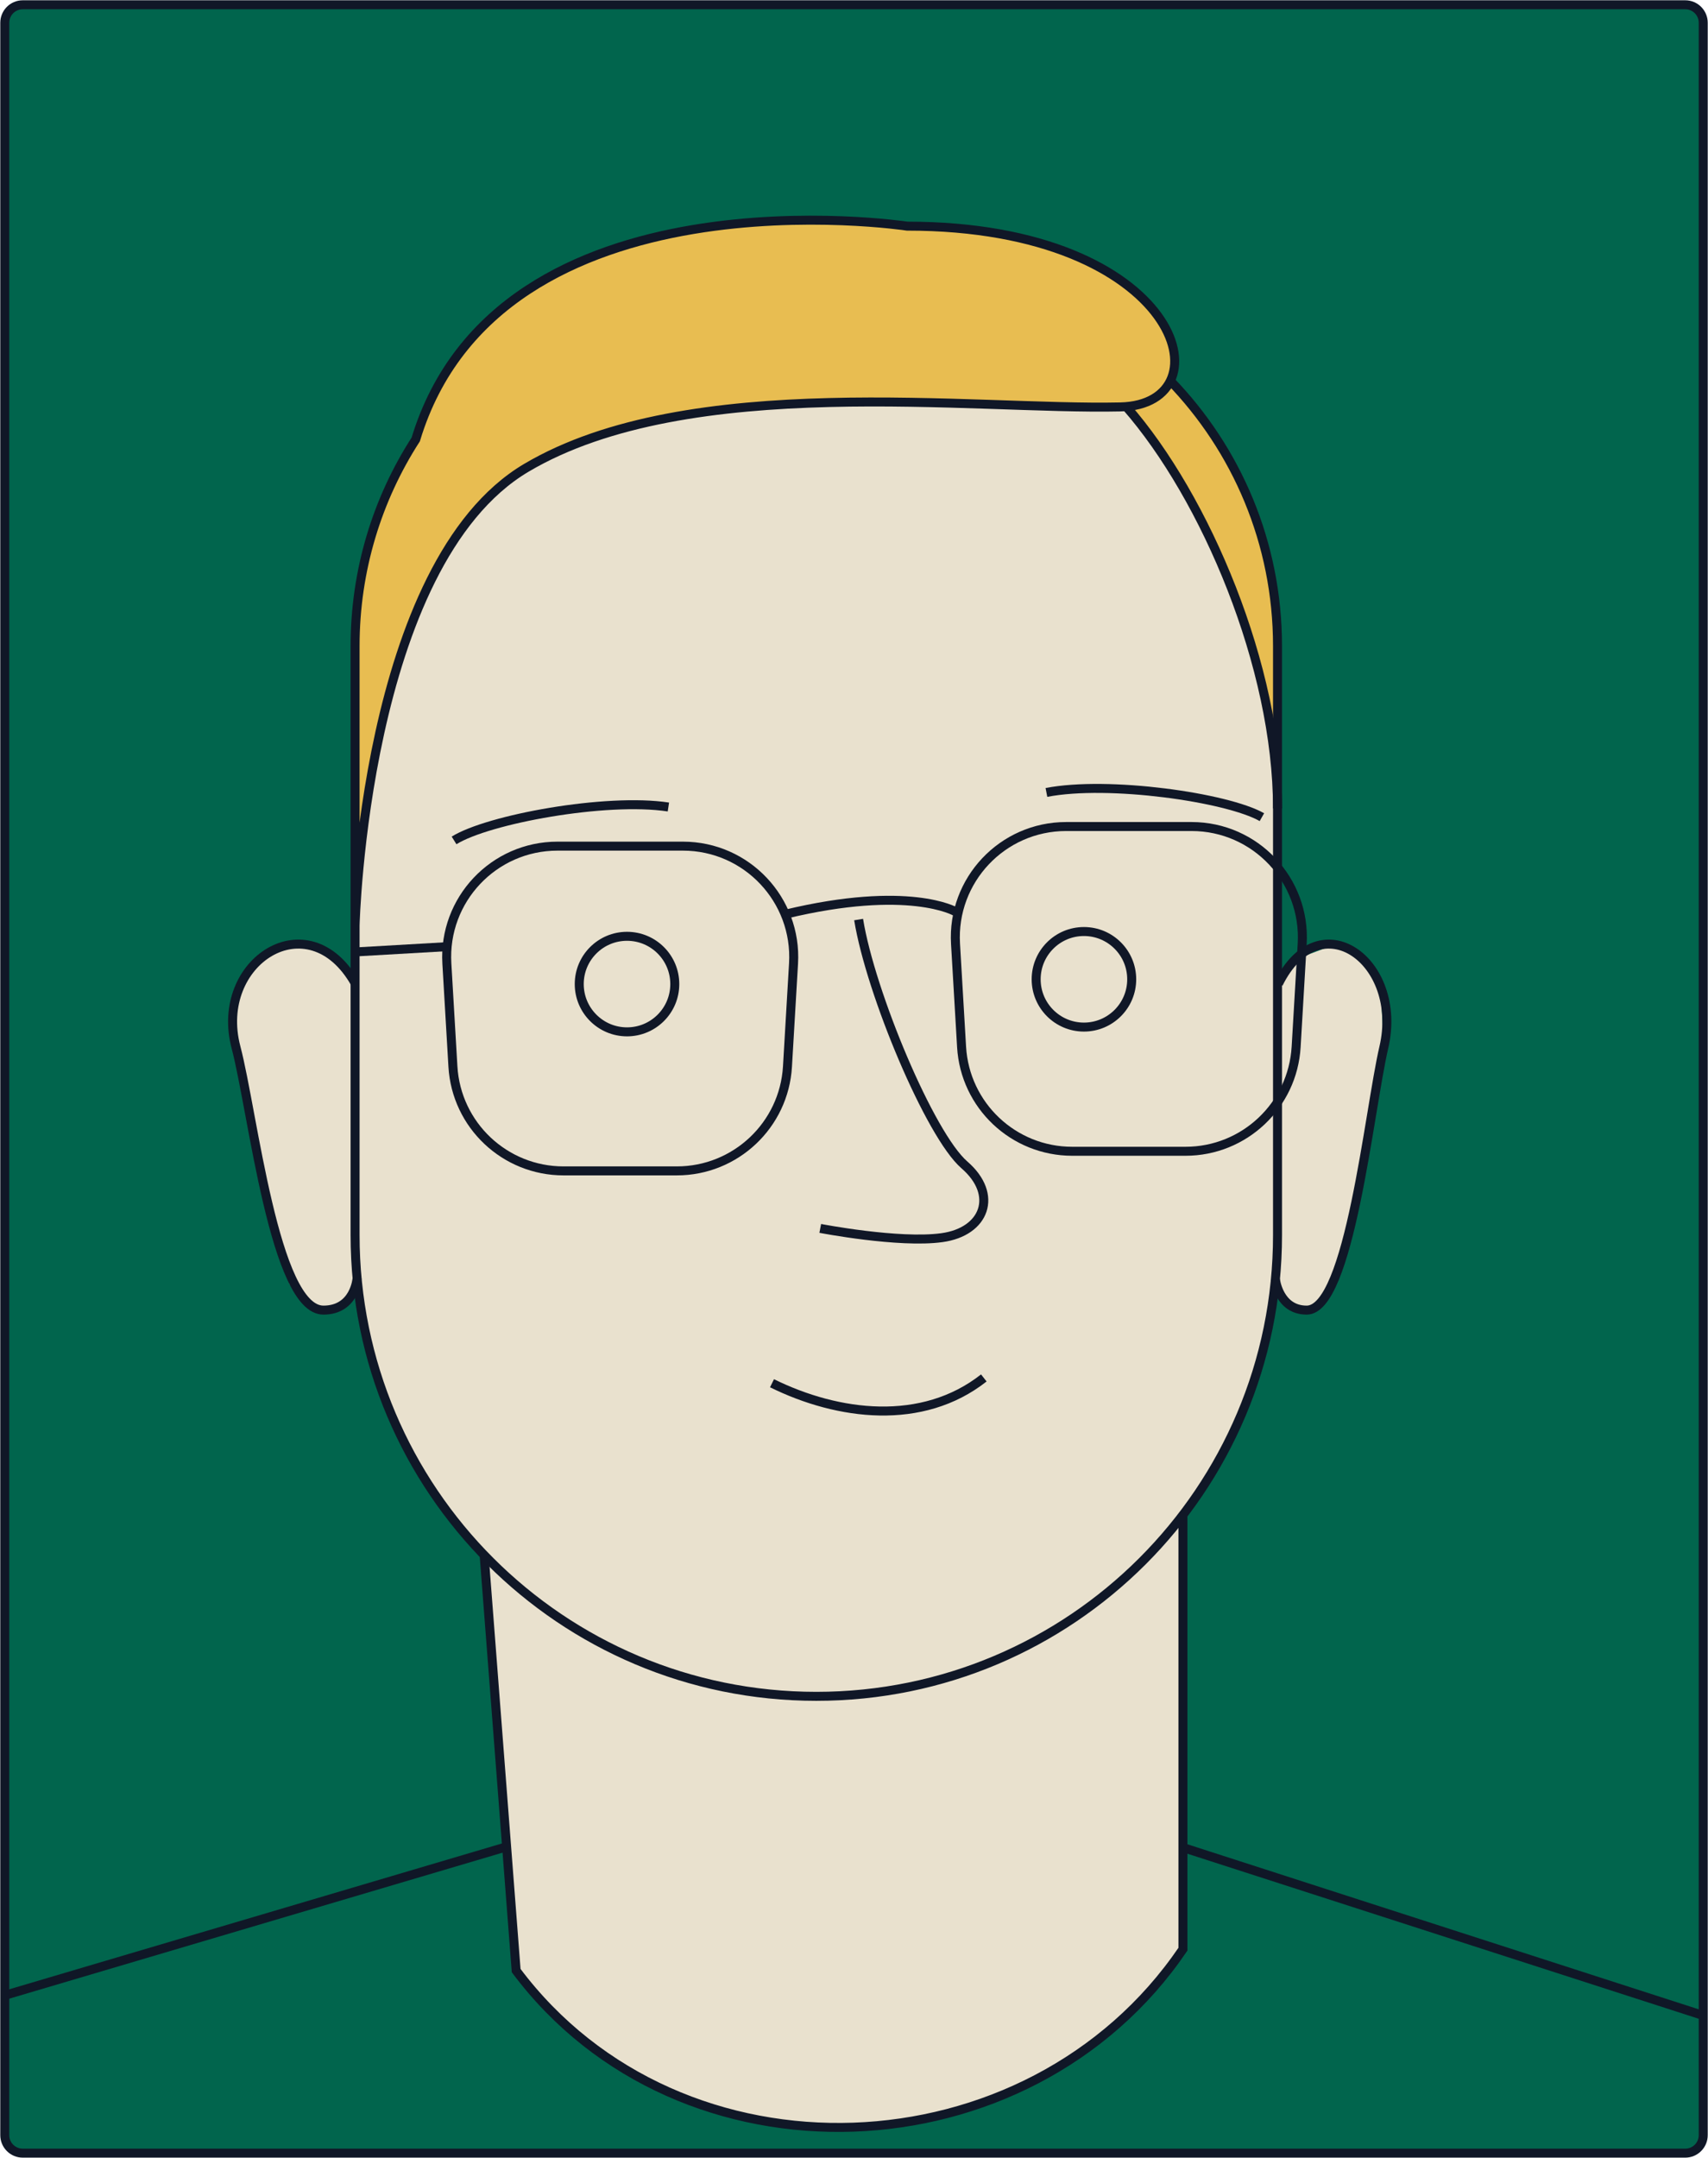 <svg width="380" height="480" viewBox="0 0 380 480" fill="none" xmlns="http://www.w3.org/2000/svg">
<g clip-path="url(#clip0_364_162)">
<path d="M374.939 1.062H5.062C2.853 1.062 1.062 2.852 1.062 5.062V474.938C1.062 477.147 2.853 478.938 5.063 478.938H374.939C377.148 478.938 378.939 477.147 378.939 474.938V5.062C378.939 2.852 377.148 1.062 374.939 1.062Z" fill="#01654D" stroke="#101727" stroke-width="2" stroke-miterlimit="10"/>
<path d="M195.266 49.59L170.972 48.975L145.467 52.828L127.024 59.167L109.716 70.41L101.02 79.221L97.994 84.901L93.173 95.635L87.27 107.101L80.814 124.056L78.998 146.117L78.754 172.361V191.981L284.224 166.182L284.426 144.843L281.379 119.883L275.889 105.508L266.471 91.144L259.697 85.061L261.905 78.192L256.055 68.339L246.913 60.78L237.282 55.684L221.981 52.255L208.645 49.951L195.266 49.59Z" fill="#E8BD51"/>
<path d="M79 189.645L79.457 216.42L74.147 213.151L66.863 209.36L58.698 212.078L53.623 217.525L52.126 223.364L51.754 232.537L54.281 241.083L59.017 265.14L64.432 285.652L68.849 291.013H74.572L79 286.894L81.654 297.999L85.849 311.652L94.916 329.626L104.313 342.196L108.72 346.931L114.836 438.33L117.119 441.249L124.254 450.135L132.207 455.677L146.966 464.51L159.665 469.352L176.06 472.653L192.603 473.216L206.725 471.071L223.215 466.687L236.307 459.255L249.463 449.371L259.189 439.763L263.181 433.573V336.983L275.742 317.65L280.659 301.64L283.759 287.117L285.819 290.058L290.714 291.416L295.163 289.325L299.198 277.615L303.53 257.581L307.883 232.961L307.129 219.404L302.012 211.271L297.297 209.997L288.834 213.151L284.789 216.941L284.226 182.511V162.721L277.356 141.754L270.752 123.111L261.472 103.873L251.438 91.463L248.369 90.847L231.964 89.817L211.365 90.443L192.305 89.817H170.379L149.44 92.811L130.678 97.758L112.999 106.22L107.233 112.144L102.254 118.291L94.439 132.071L86.751 153.814L79 189.645Z" fill="#E9E1CE"/>
<path d="M139.5 229.521C145.37 229.521 150.128 224.763 150.128 218.894C150.128 213.025 145.37 208.267 139.5 208.267C133.63 208.267 128.871 213.025 128.871 218.894C128.871 224.763 133.63 229.521 139.5 229.521Z" stroke="#101727" stroke-width="2" stroke-miterlimit="10"/>
<path d="M241.156 228.46C247.026 228.46 251.785 223.702 251.785 217.832C251.785 211.963 247.026 207.205 241.156 207.205C235.286 207.205 230.527 211.963 230.527 217.832C230.527 223.702 235.286 228.46 241.156 228.46Z" stroke="#101727" stroke-width="2" stroke-miterlimit="10"/>
<path d="M150.587 260.448H125.379C112.319 260.448 101.531 250.277 100.766 237.24L99.418 214.308C98.59 200.145 109.845 188.212 124.031 188.212H151.935C166.121 188.212 177.376 200.156 176.548 214.308L175.199 237.24C174.435 250.266 163.636 260.448 150.587 260.448Z" stroke="#101727" stroke-width="2" stroke-miterlimit="10"/>
<path d="M263.754 256.084H238.547C225.487 256.084 214.699 245.914 213.934 232.876L212.586 209.944C211.758 195.782 223.013 183.849 237.199 183.849H265.103C279.289 183.849 290.544 195.792 289.716 209.944L288.367 232.876C287.603 245.903 276.804 256.084 263.754 256.084Z" stroke="#101727" stroke-width="2" stroke-miterlimit="10"/>
<path d="M174.699 203.362C202.221 196.737 212.553 202.768 212.553 202.768" stroke="#101727" stroke-width="2" stroke-miterlimit="10"/>
<path d="M191.029 204.541C193.673 220.869 206.924 252.507 214.569 259.121C222.225 265.746 219.135 273.984 209.568 275.3C200.001 276.628 182.492 273.241 182.492 273.241" stroke="#101727" stroke-width="2" stroke-miterlimit="10"/>
<path d="M101.02 186.938C108.601 182.224 134.817 177.394 148.705 179.507" stroke="#101727" stroke-width="2" stroke-miterlimit="10"/>
<path d="M280.753 181.767C272.991 177.362 246.595 173.593 232.812 176.268" stroke="#101727" stroke-width="2" stroke-miterlimit="10"/>
<path d="M171.758 307.681C186.474 314.943 205.184 317.289 218.881 306.503" stroke="#101727" stroke-width="2" stroke-miterlimit="10"/>
<path d="M79.071 218.809C68.655 200.262 47.482 213.904 52.505 232.961C56.274 247.241 61.074 291.416 71.957 291.416C78.954 291.416 79.443 284.335 79.443 284.335" stroke="#101727" stroke-width="2" stroke-miterlimit="10"/>
<path d="M284.437 218.809C293.633 200.262 312.32 213.904 307.882 232.961C304.559 247.241 300.237 291.427 290.713 291.416C284.533 291.416 283.758 284.579 283.758 284.579" stroke="#101727" stroke-width="2" stroke-miterlimit="10"/>
<path d="M107.711 345.89L114.836 438.329C151.351 487.134 228.938 483.992 263.181 433.573V336.983" stroke="#101727" stroke-width="2" stroke-miterlimit="10"/>
<path d="M99.482 210.571L79 211.749" stroke="#101727" stroke-width="2" stroke-miterlimit="10"/>
<path d="M112.128 410.96L1.062 443.829" stroke="#101727" stroke-width="2" stroke-miterlimit="10"/>
<path d="M263.18 410.96L378.938 448.32" stroke="#101727" stroke-width="2" stroke-miterlimit="10"/>
<path d="M79 205.867C79 205.867 80.964 125.446 117.108 104.054C153.252 82.661 216.398 91.25 249.25 90.517C273.629 89.976 262.799 50.301 201.819 50.301C201.819 50.301 111.035 36.521 92.496 97.747C83.959 110.997 79 126.773 79 143.707V274.727C79 331.388 124.944 377.326 181.613 377.326C238.282 377.326 284.226 331.388 284.226 274.727V143.707C284.226 120.732 275.105 99.892 260.283 84.604" stroke="#101727" stroke-width="2" stroke-miterlimit="10"/>
<path d="M250.555 90.443C268.234 110.615 284.225 148.336 284.225 179.825" stroke="#101727" stroke-width="2" stroke-miterlimit="10"/>
</g>
<defs>
<clipPath id="clip0_364_162">
<rect width="380" height="480" fill="white"/>
</clipPath>
</defs>
</svg>
